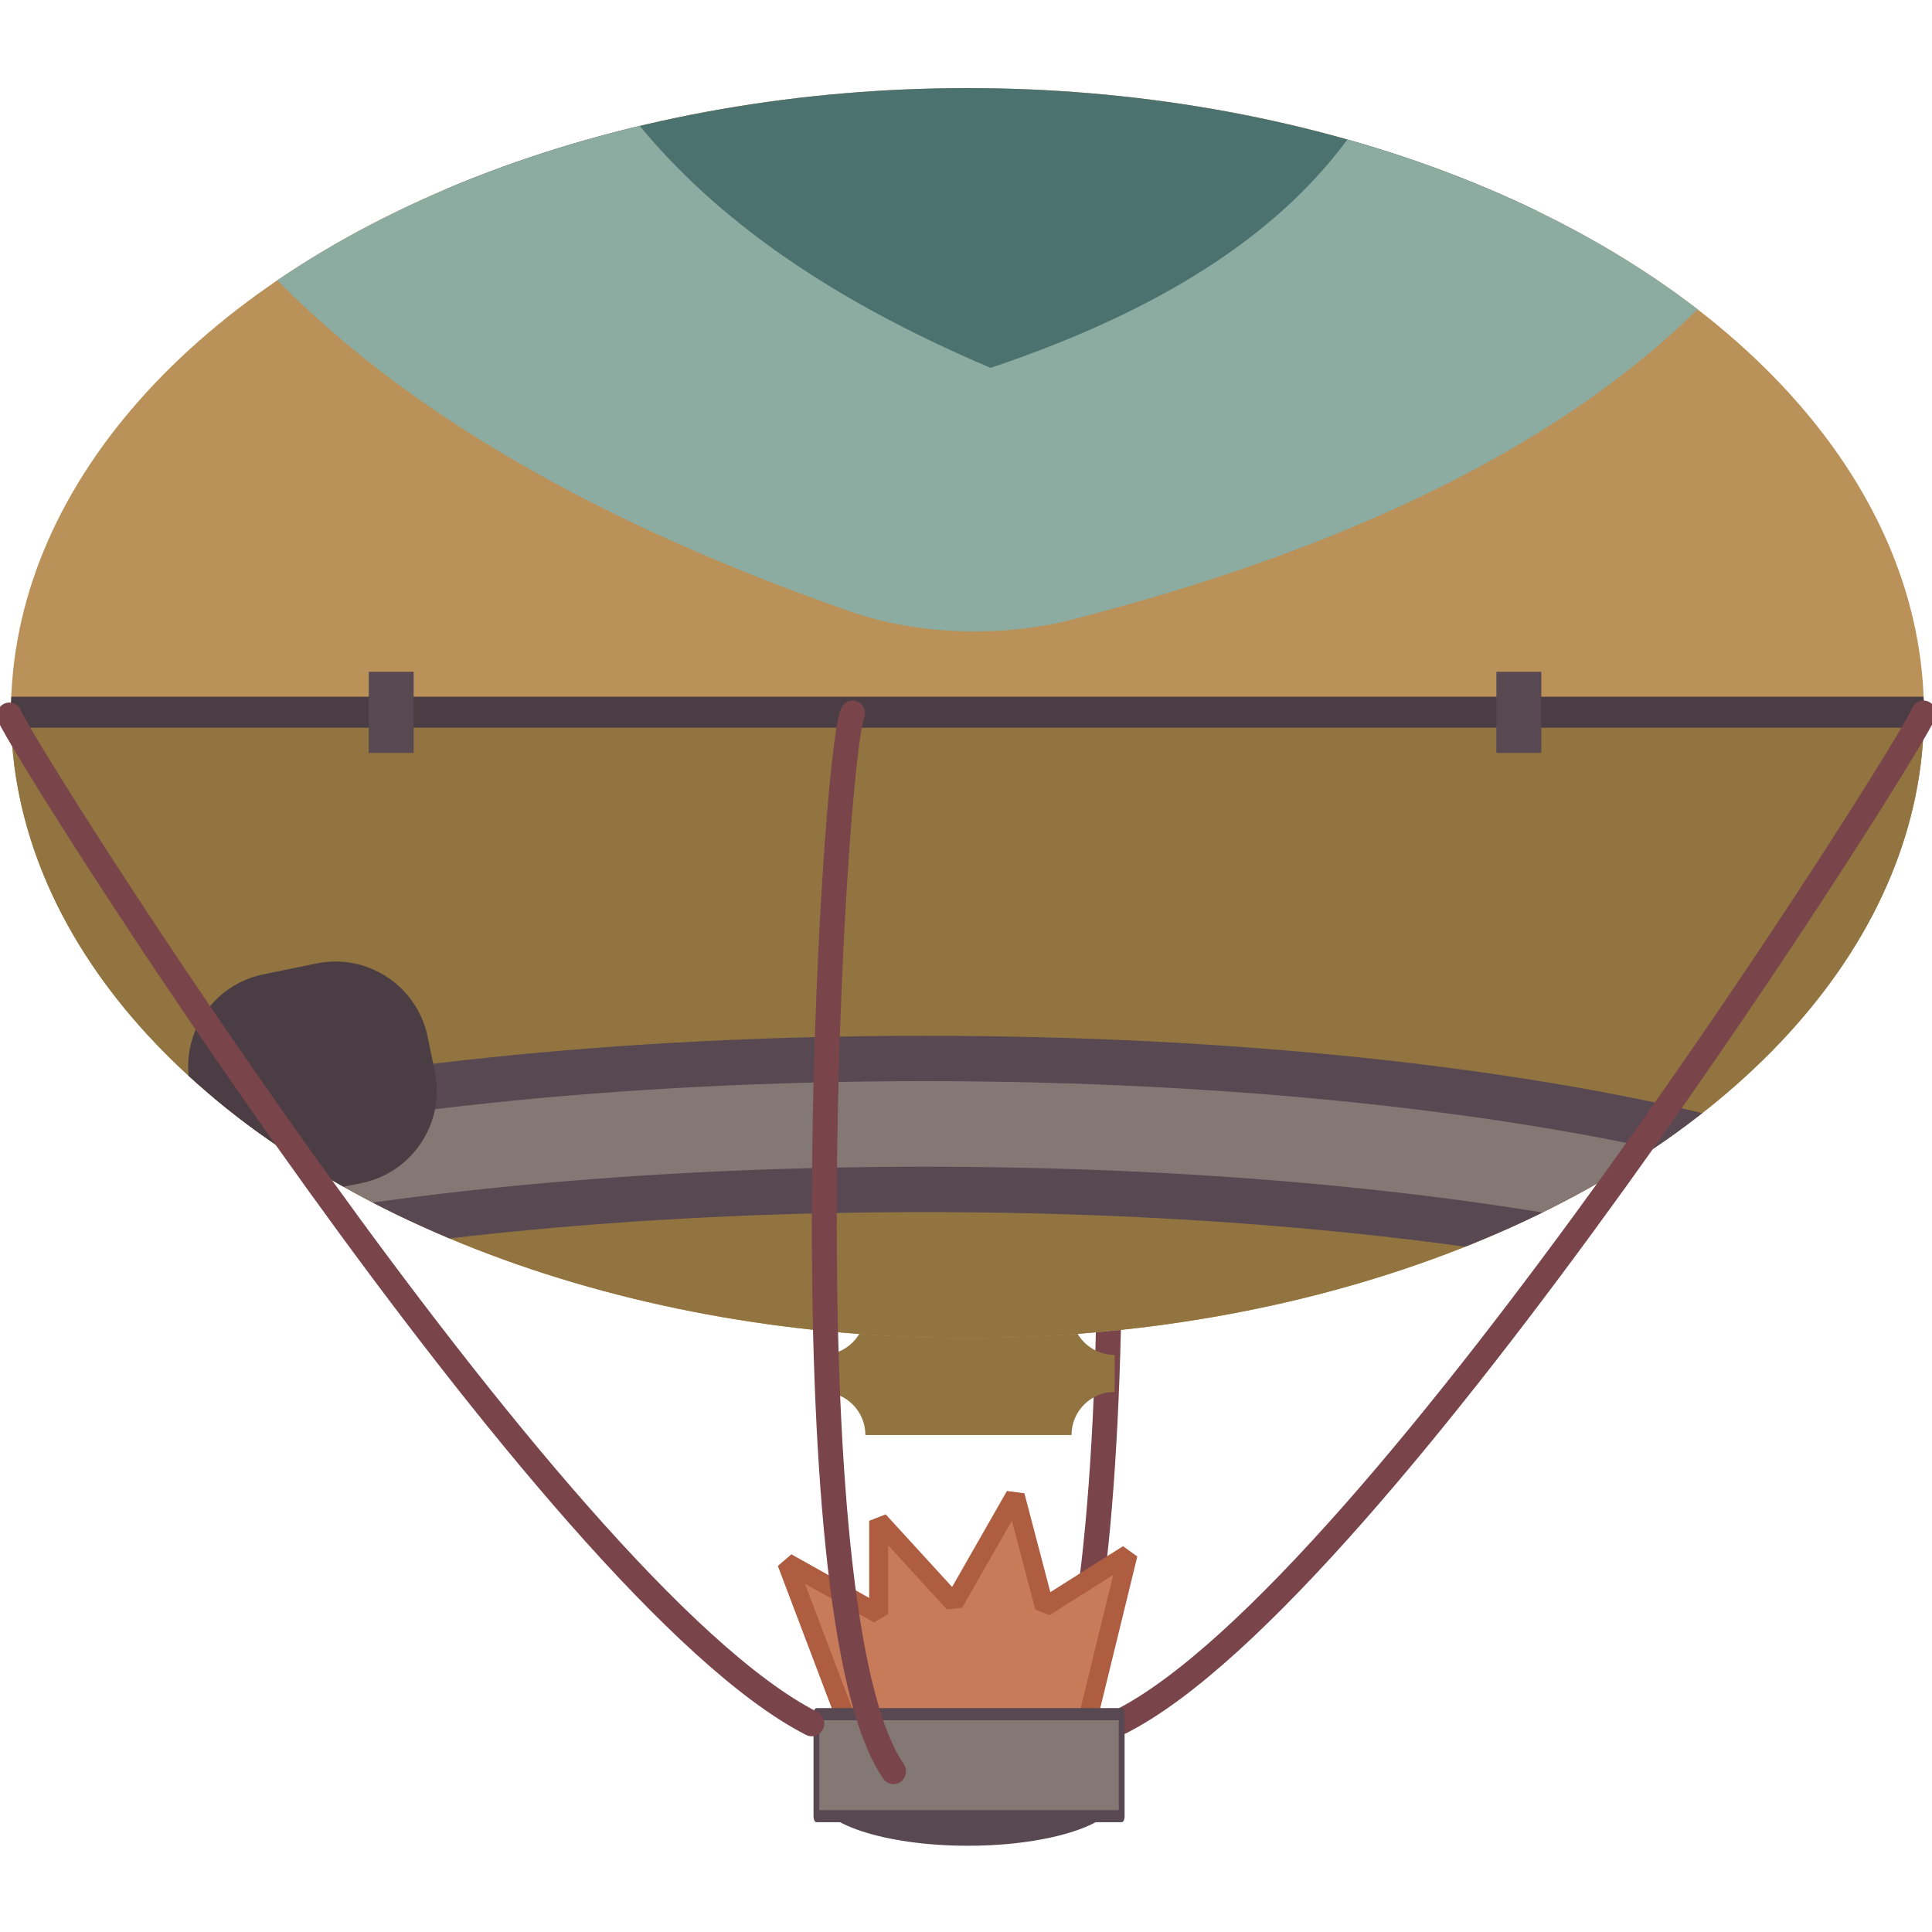 <?xml version="1.0" encoding="UTF-8" standalone="no"?>
<!DOCTYPE svg PUBLIC "-//W3C//DTD SVG 1.1//EN" "http://www.w3.org/Graphics/SVG/1.1/DTD/svg11.dtd">
<svg width="100%" height="100%" viewBox="0 0 128 128" version="1.1" xmlns="http://www.w3.org/2000/svg" xmlns:xlink="http://www.w3.org/1999/xlink" xml:space="preserve" xmlns:serif="http://www.serif.com/" style="fill-rule:evenodd;clip-rule:evenodd;stroke-linecap:round;stroke-linejoin:round;stroke-miterlimit:1.5;">
    <g transform="matrix(0.21,0,0,0.21,50.59,50.574)">
        <g transform="matrix(1.011,0,0,1.042,-1845.39,-987.692)">
            <path d="M1924.48,932.158C1930.93,947.492 1945.84,1204.75 1911.71,1252.45" style="fill:none;stroke:rgb(121,68,74);stroke-width:7.79px;"/>
        </g>
        <g transform="matrix(1.494,0,0,1.044,-2757.72,-995.057)">
            <path d="M1920,1131.89C1914.97,1131.89 1910.89,1126.05 1910.89,1118.86L1867.36,1118.86C1867.36,1126.05 1863.28,1131.89 1858.25,1131.89L1858.25,1143.06C1863.28,1143.06 1867.36,1148.9 1867.36,1156.1L1910.89,1156.1C1910.89,1148.9 1914.97,1143.06 1920,1143.06L1920,1131.89Z" style="fill:rgb(146,116,65);"/>
        </g>
        <g transform="matrix(0.701,0,0,1.492,-1121.13,-1430.07)">
            <ellipse cx="1691.07" cy="947.854" rx="430.479" ry="132.146" style="fill:rgb(186,145,88);"/>
            <clipPath id="_clip1">
                <ellipse cx="1691.07" cy="947.854" rx="430.479" ry="132.146"/>
            </clipPath>
            <g clip-path="url(#_clip1)">
                <g transform="matrix(1.179,0,0,0.821,-225.856,146.387)">
                    <rect x="1029.38" y="976.756" width="1329.46" height="298.333" style="fill:rgb(146,116,65);"/>
                    <g transform="matrix(1.21,0,0,0.817,-659.544,215.444)">
                        <path d="M1533.56,1147.43C1527,1140.81 1523.52,1133.9 1523.52,1126.79C1523.52,1078.92 1681.16,1040.06 1875.34,1040.06C2069.52,1040.06 2227.17,1078.92 2227.17,1126.79C2227.17,1133.9 2223.69,1140.81 2217.13,1147.43C2179.52,1109.51 2040.67,1081.34 1875.34,1081.34C1710.02,1081.34 1571.17,1109.51 1533.56,1147.43Z" style="fill:rgb(132,120,117);stroke:rgb(87,72,82);stroke-width:14.3px;"/>
                    </g>
                    <g transform="matrix(1.185,-0.164,0.244,0.8,-935.636,542.514)">
                        <path d="M1779.54,1011.14C1779.54,994.755 1766.23,981.45 1749.84,981.45L1732.72,981.45C1716.33,981.45 1703.02,994.755 1703.02,1011.14L1703.02,1022.46C1703.02,1038.85 1716.33,1052.15 1732.72,1052.15L1749.84,1052.15C1766.23,1052.15 1779.54,1038.85 1779.54,1022.46L1779.54,1011.14Z" style="fill:rgb(75,61,68);"/>
                    </g>
                </g>
                <g transform="matrix(1.179,0,0,0.214,-247.38,735.375)">
                    <rect x="1260.59" y="976.756" width="766.648" height="30.615" style="fill:rgb(75,61,68);"/>
                </g>
                <g transform="matrix(-3.979,-2.28868e-16,2.60832e-16,-1,8945.87,1683.07)">
                    <path d="M1822.46,778.051C1874.6,811.984 1894.52,860.217 1900.05,914.839L1744.88,914.839C1745.21,848.294 1770.19,803.228 1822.46,778.051Z" style="fill:rgb(75,114,110);stroke:rgb(140,171,161);stroke-width:51.15px;"/>
                </g>
                <g transform="matrix(0.951,0,0,0.67,298.943,323.132)">
                    <rect x="1714.18" y="919.391" width="21.247" height="25.605" style="fill:rgb(87,72,82);"/>
                </g>
                <g transform="matrix(0.951,0,0,0.67,-208.55,323.132)">
                    <rect x="1714.18" y="919.391" width="21.247" height="25.605" style="fill:rgb(87,72,82);"/>
                </g>
            </g>
        </g>
        <g transform="matrix(1.011,0,0,1.042,-1845.73,-987.692)">
            <path d="M2187.62,932.761C2183.5,943.268 2018,1198.11 1937.22,1237.97" style="fill:none;stroke:rgb(121,68,74);stroke-width:7.79px;"/>
        </g>
        <g transform="matrix(1.189,0,0,0.962,-2218.25,-899.493)">
            <ellipse cx="1919.85" cy="1273.65" rx="39.927" ry="16.348" style="fill:rgb(87,72,82);"/>
        </g>
        <g transform="matrix(1,0,0,1,-1856.08,-947.85)">
            <path d="M1957,1254.94L1884.04,1254.5L1863.38,1200L1892.39,1216.26L1892.39,1186.81L1916.12,1212.75L1935.46,1178.9L1944.69,1214.06L1971.07,1197.36L1957,1254.94Z" style="fill:rgb(199,123,88);stroke:rgb(174,93,64);stroke-width:6px;stroke-linejoin:bevel;"/>
        </g>
        <g transform="matrix(0.263,0,0,0.547,-435.654,-347.362)">
            <rect x="1719.85" y="1183.43" width="366.182" height="58.817" style="fill:rgb(132,120,117);stroke:rgb(87,72,82);stroke-width:6.99px;"/>
        </g>
        <g transform="matrix(-1.011,0,0,1.042,1973.73,-987.063)">
            <path d="M1924.48,932.158C1930.93,947.492 1945.84,1204.75 1911.71,1252.45" style="fill:none;stroke:rgb(121,68,74);stroke-width:7.79px;"/>
        </g>
        <g transform="matrix(-1.011,0,0,1.042,1973.73,-987.063)">
            <path d="M2187.62,932.761C2183.5,943.268 2018,1198.11 1937.22,1237.97" style="fill:none;stroke:rgb(121,68,74);stroke-width:7.79px;"/>
        </g>
    </g>
</svg>
